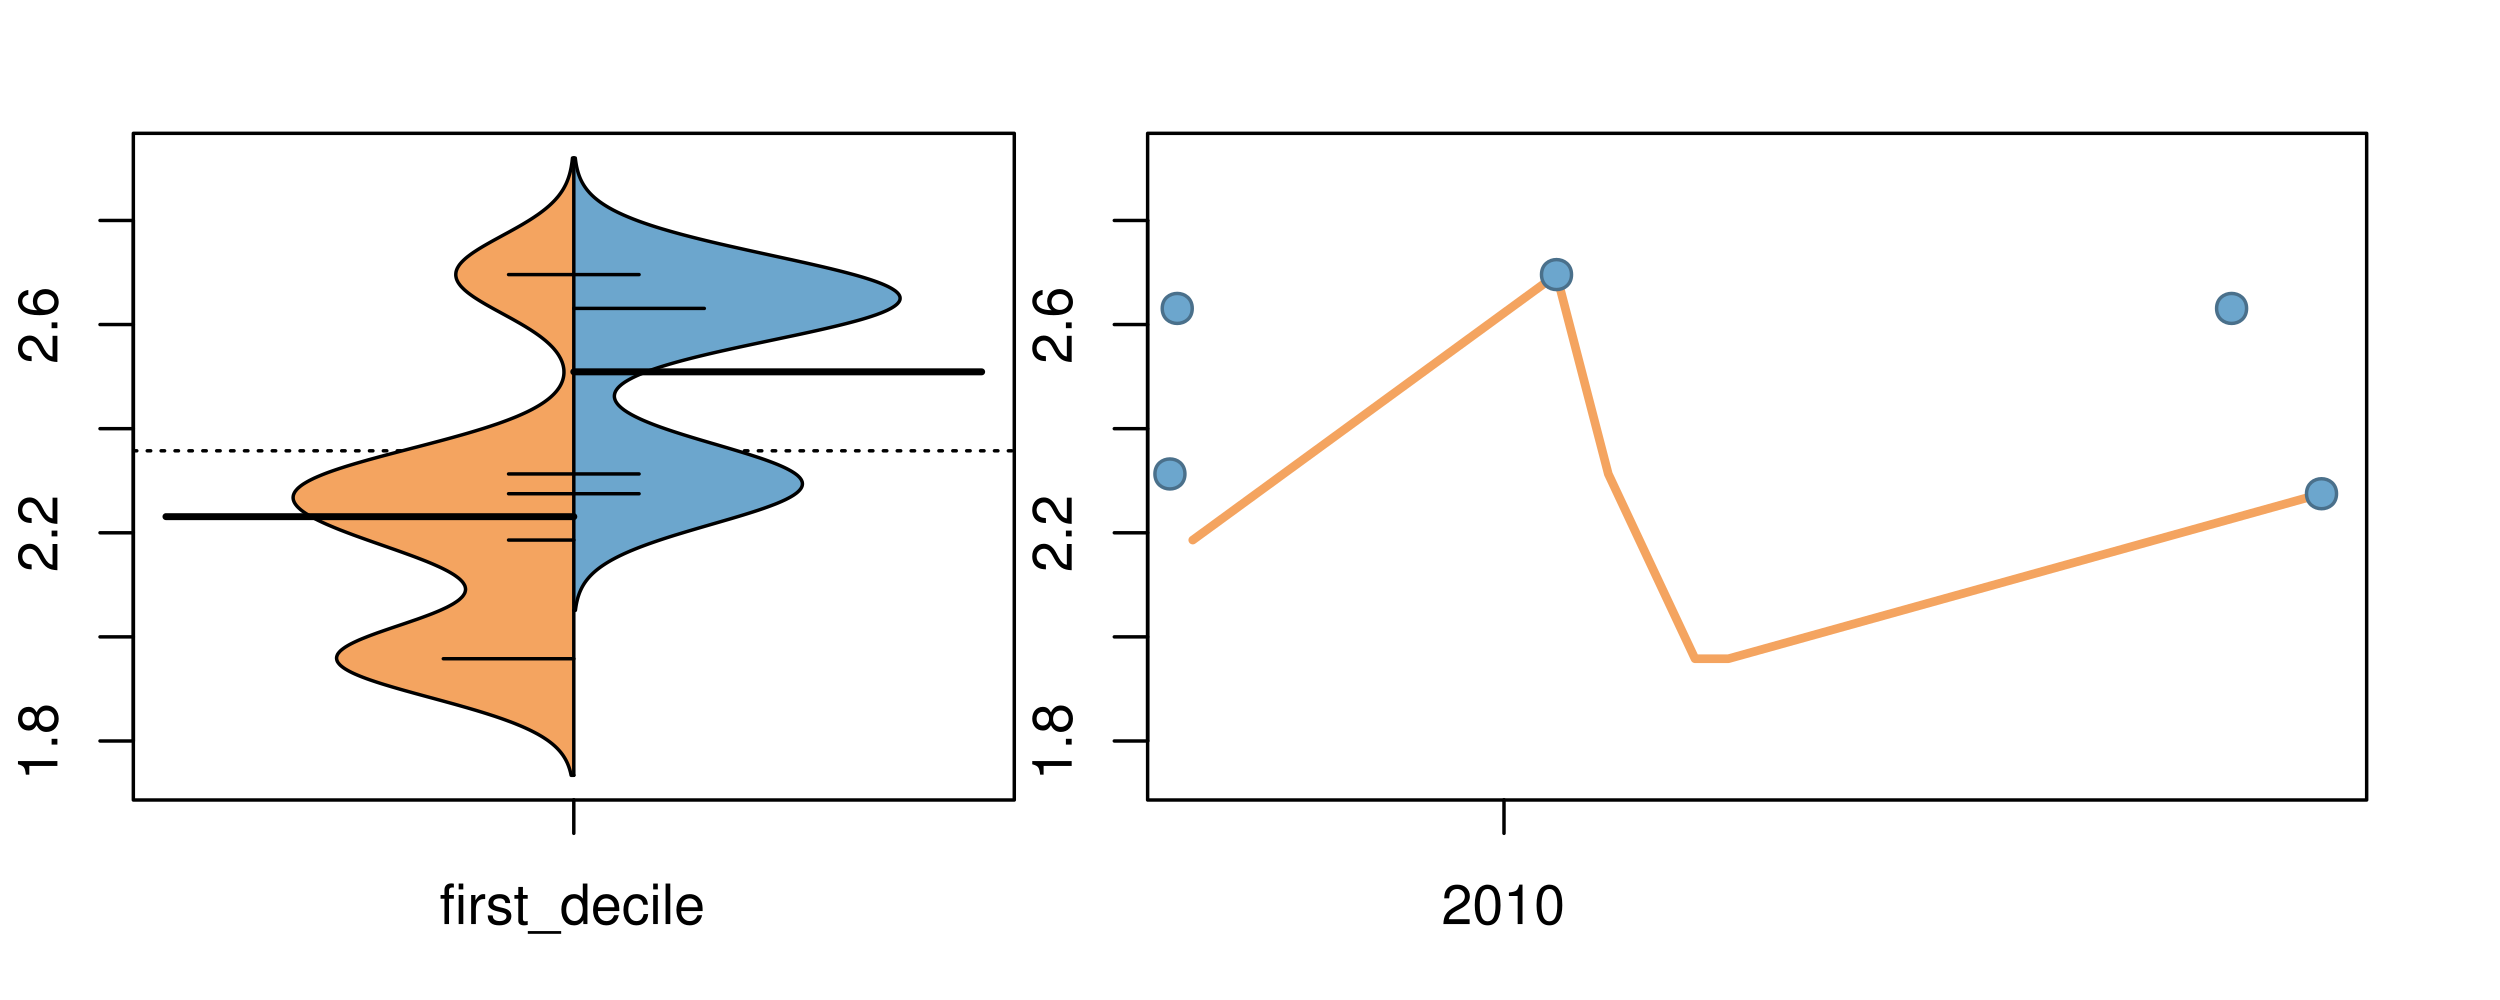 <?xml version="1.0" encoding="UTF-8"?>
<svg xmlns="http://www.w3.org/2000/svg" xmlns:xlink="http://www.w3.org/1999/xlink" width="540pt" height="216pt" viewBox="0 0 540 216" version="1.1">
<defs>
<g>
<symbol overflow="visible" id="glyph0-0">
<path style="stroke:none;" d="M -6.062 -3.109 L 0 -3.109 L 0 -4.156 L -8.516 -4.156 L -8.516 -3.469 C -7.203 -3.094 -7.016 -2.859 -6.812 -1.219 L -6.062 -1.219 Z M -6.062 -3.109 "/>
</symbol>
<symbol overflow="visible" id="glyph0-1">
<path style="stroke:none;" d="M -1.25 -2.297 L -1.25 -1.047 L 0 -1.047 L 0 -2.297 Z M -1.25 -2.297 "/>
</symbol>
<symbol overflow="visible" id="glyph0-2">
<path style="stroke:none;" d="M -4.469 -4.688 C -5 -5.562 -5.438 -5.859 -6.234 -5.859 C -7.578 -5.859 -8.516 -4.812 -8.516 -3.297 C -8.516 -1.797 -7.578 -0.75 -6.234 -0.75 C -5.453 -0.75 -5.016 -1.031 -4.469 -1.891 C -4.016 -0.922 -3.297 -0.438 -2.359 -0.438 C -0.797 -0.438 0.281 -1.625 0.281 -3.297 C 0.281 -4.984 -0.797 -6.156 -2.359 -6.156 C -3.297 -6.156 -4.016 -5.672 -4.469 -4.688 Z M -7.578 -3.297 C -7.578 -4.203 -7.047 -4.781 -6.219 -4.781 C -5.422 -4.781 -4.891 -4.188 -4.891 -3.297 C -4.891 -2.406 -5.422 -1.828 -6.234 -1.828 C -7.047 -1.828 -7.578 -2.406 -7.578 -3.297 Z M -4.016 -3.297 C -4.016 -4.359 -3.344 -5.078 -2.344 -5.078 C -1.328 -5.078 -0.656 -4.359 -0.656 -3.281 C -0.656 -2.25 -1.344 -1.531 -2.344 -1.531 C -3.344 -1.531 -4.016 -2.25 -4.016 -3.297 Z M -4.016 -3.297 "/>
</symbol>
<symbol overflow="visible" id="glyph0-3">
<path style="stroke:none;" d="M -1.047 -6.078 L -1.047 -1.594 C -1.734 -1.703 -2.188 -2.094 -2.797 -3.125 L -3.438 -4.328 C -4.094 -5.516 -4.969 -6.125 -6.016 -6.125 C -6.719 -6.125 -7.375 -5.844 -7.844 -5.344 C -8.297 -4.844 -8.516 -4.219 -8.516 -3.406 C -8.516 -2.328 -8.125 -1.531 -7.406 -1.062 C -6.953 -0.75 -6.422 -0.625 -5.562 -0.594 L -5.562 -1.656 C -6.125 -1.688 -6.484 -1.766 -6.75 -1.906 C -7.266 -2.188 -7.578 -2.734 -7.578 -3.375 C -7.578 -4.328 -6.906 -5.047 -5.984 -5.047 C -5.312 -5.047 -4.734 -4.656 -4.312 -3.906 L -3.688 -2.797 C -2.672 -1.016 -1.875 -0.5 0 -0.406 L 0 -6.078 Z M -1.047 -6.078 "/>
</symbol>
<symbol overflow="visible" id="glyph0-4">
<path style="stroke:none;" d="M -6.281 -5.969 C -7.688 -5.766 -8.516 -4.859 -8.516 -3.562 C -8.516 -2.625 -8.047 -1.781 -7.297 -1.281 C -6.469 -0.75 -5.422 -0.516 -3.875 -0.516 C -2.453 -0.516 -1.531 -0.734 -0.781 -1.234 C -0.094 -1.688 0.281 -2.438 0.281 -3.375 C 0.281 -4.984 -0.922 -6.156 -2.594 -6.156 C -4.172 -6.156 -5.297 -5.078 -5.297 -3.547 C -5.297 -2.719 -4.969 -2.047 -4.344 -1.594 C -6.422 -1.609 -7.578 -2.281 -7.578 -3.484 C -7.578 -4.234 -7.109 -4.75 -6.281 -4.922 Z M -4.359 -3.422 C -4.359 -4.438 -3.641 -5.078 -2.516 -5.078 C -1.438 -5.078 -0.656 -4.359 -0.656 -3.391 C -0.656 -2.406 -1.469 -1.656 -2.562 -1.656 C -3.625 -1.656 -4.359 -2.375 -4.359 -3.422 Z M -4.359 -3.422 "/>
</symbol>
<symbol overflow="visible" id="glyph0-5">
<path style="stroke:none;" d="M -8.75 -5.938 L -8.75 -4.938 L -5.5 -4.938 C -6.125 -4.531 -6.469 -3.859 -6.469 -3.016 C -6.469 -1.375 -5.156 -0.312 -3.156 -0.312 C -1.031 -0.312 0.281 -1.359 0.281 -3.047 C 0.281 -3.906 -0.047 -4.516 -0.828 -5.047 L 0 -5.047 L 0 -5.938 Z M -5.531 -3.188 C -5.531 -4.266 -4.578 -4.938 -3.078 -4.938 C -1.625 -4.938 -0.656 -4.25 -0.656 -3.188 C -0.656 -2.094 -1.625 -1.359 -3.094 -1.359 C -4.562 -1.359 -5.531 -2.094 -5.531 -3.188 Z M -5.531 -3.188 "/>
</symbol>
<symbol overflow="visible" id="glyph0-6">
<path style="stroke:none;" d="M -6.281 -3.094 L -6.281 -2.047 L -7.266 -2.047 C -7.688 -2.047 -7.906 -2.297 -7.906 -2.75 C -7.906 -2.828 -7.906 -2.875 -7.891 -3.094 L -8.719 -3.094 C -8.766 -2.875 -8.781 -2.734 -8.781 -2.531 C -8.781 -1.609 -8.25 -1.062 -7.359 -1.062 L -6.281 -1.062 L -6.281 -0.219 L -5.469 -0.219 L -5.469 -1.062 L 0 -1.062 L 0 -2.047 L -5.469 -2.047 L -5.469 -3.094 Z M -6.281 -3.094 "/>
</symbol>
<symbol overflow="visible" id="glyph0-7">
<path style="stroke:none;" d="M 1.516 -6.938 L 1.516 0.266 L 2.109 0.266 L 2.109 -6.938 Z M 1.516 -6.938 "/>
</symbol>
<symbol overflow="visible" id="glyph0-8">
<path style="stroke:none;" d="M -6.469 -3.266 C -6.469 -1.5 -5.203 -0.438 -3.094 -0.438 C -0.984 -0.438 0.281 -1.484 0.281 -3.281 C 0.281 -5.047 -0.984 -6.125 -3.047 -6.125 C -5.219 -6.125 -6.469 -5.078 -6.469 -3.266 Z M -5.547 -3.281 C -5.547 -4.406 -4.625 -5.078 -3.062 -5.078 C -1.578 -5.078 -0.641 -4.375 -0.641 -3.281 C -0.641 -2.156 -1.578 -1.469 -3.094 -1.469 C -4.609 -1.469 -5.547 -2.156 -5.547 -3.281 Z M -5.547 -3.281 "/>
</symbol>
<symbol overflow="visible" id="glyph0-9">
<path style="stroke:none;" d="M -8.75 -1.828 L -8.75 -0.812 L 0 -0.812 L 0 -1.828 Z M -8.75 -1.828 "/>
</symbol>
<symbol overflow="visible" id="glyph0-10">
<path style="stroke:none;" d="M 0 -3.422 L -6.281 -5.828 L -6.281 -4.703 L -1.188 -2.922 L -6.281 -1.25 L -6.281 -0.125 L 0 -2.328 Z M 0 -3.422 "/>
</symbol>
<symbol overflow="visible" id="glyph0-11">
<path style="stroke:none;" d="M -0.594 -6.422 C -0.562 -6.312 -0.562 -6.266 -0.562 -6.203 C -0.562 -5.859 -0.75 -5.656 -1.062 -5.656 L -4.75 -5.656 C -5.875 -5.656 -6.469 -4.844 -6.469 -3.297 C -6.469 -2.391 -6.203 -1.625 -5.734 -1.219 C -5.406 -0.922 -5.047 -0.797 -4.422 -0.781 L -4.422 -1.781 C -5.203 -1.875 -5.547 -2.328 -5.547 -3.266 C -5.547 -4.156 -5.203 -4.672 -4.609 -4.672 L -4.344 -4.672 C -3.922 -4.672 -3.75 -4.422 -3.641 -3.625 C -3.469 -2.203 -3.422 -1.984 -3.266 -1.609 C -2.969 -0.875 -2.406 -0.5 -1.578 -0.5 C -0.438 -0.5 0.281 -1.297 0.281 -2.562 C 0.281 -3.359 0 -4 -0.641 -4.703 C -0.016 -4.781 0.281 -5.094 0.281 -5.734 C 0.281 -5.938 0.25 -6.094 0.172 -6.422 Z M -1.984 -4.672 C -1.641 -4.672 -1.438 -4.578 -1.156 -4.266 C -0.797 -3.859 -0.594 -3.375 -0.594 -2.781 C -0.594 -2 -0.969 -1.547 -1.609 -1.547 C -2.266 -1.547 -2.609 -1.984 -2.766 -3.062 C -2.906 -4.109 -2.953 -4.328 -3.109 -4.672 Z M -1.984 -4.672 "/>
</symbol>
<symbol overflow="visible" id="glyph0-12">
<path style="stroke:none;" d="M 0 -5.781 L -6.281 -5.781 L -6.281 -4.781 L -2.719 -4.781 C -1.438 -4.781 -0.594 -4.109 -0.594 -3.078 C -0.594 -2.281 -1.078 -1.781 -1.844 -1.781 L -6.281 -1.781 L -6.281 -0.781 L -1.438 -0.781 C -0.391 -0.781 0.281 -1.562 0.281 -2.781 C 0.281 -3.703 -0.047 -4.297 -0.875 -4.891 L 0 -4.891 Z M 0 -5.781 "/>
</symbol>
<symbol overflow="visible" id="glyph0-13">
<path style="stroke:none;" d="M -2.812 -6.156 C -3.766 -6.156 -4.344 -6.078 -4.812 -5.906 C -5.844 -5.5 -6.469 -4.531 -6.469 -3.359 C -6.469 -1.609 -5.125 -0.484 -3.062 -0.484 C -1 -0.484 0.281 -1.578 0.281 -3.344 C 0.281 -4.781 -0.547 -5.766 -1.906 -6.031 L -1.906 -5.016 C -1.078 -4.734 -0.641 -4.172 -0.641 -3.375 C -0.641 -2.734 -0.938 -2.203 -1.469 -1.859 C -1.828 -1.625 -2.188 -1.531 -2.812 -1.531 Z M -3.625 -1.547 C -4.781 -1.625 -5.547 -2.344 -5.547 -3.344 C -5.547 -4.328 -4.734 -5.094 -3.703 -5.094 C -3.672 -5.094 -3.641 -5.094 -3.625 -5.078 Z M -3.625 -1.547 "/>
</symbol>
<symbol overflow="visible" id="glyph1-0">
<path style="stroke:none;" d="M 3.094 -6.281 L 2.047 -6.281 L 2.047 -7.266 C 2.047 -7.688 2.297 -7.906 2.75 -7.906 C 2.828 -7.906 2.875 -7.906 3.094 -7.891 L 3.094 -8.719 C 2.875 -8.766 2.734 -8.781 2.531 -8.781 C 1.609 -8.781 1.062 -8.25 1.062 -7.359 L 1.062 -6.281 L 0.219 -6.281 L 0.219 -5.469 L 1.062 -5.469 L 1.062 0 L 2.047 0 L 2.047 -5.469 L 3.094 -5.469 Z M 3.094 -6.281 "/>
</symbol>
<symbol overflow="visible" id="glyph1-1">
<path style="stroke:none;" d="M 1.797 -6.281 L 0.797 -6.281 L 0.797 0 L 1.797 0 Z M 1.797 -8.75 L 0.797 -8.75 L 0.797 -7.484 L 1.797 -7.484 Z M 1.797 -8.75 "/>
</symbol>
<symbol overflow="visible" id="glyph1-2">
<path style="stroke:none;" d="M 0.828 -6.281 L 0.828 0 L 1.844 0 L 1.844 -3.266 C 1.844 -4.156 2.062 -4.75 2.547 -5.094 C 2.859 -5.328 3.156 -5.406 3.859 -5.406 L 3.859 -6.438 C 3.688 -6.453 3.594 -6.469 3.469 -6.469 C 2.812 -6.469 2.328 -6.078 1.75 -5.141 L 1.75 -6.281 Z M 0.828 -6.281 "/>
</symbol>
<symbol overflow="visible" id="glyph1-3">
<path style="stroke:none;" d="M 5.25 -4.531 C 5.25 -5.766 4.422 -6.469 2.969 -6.469 C 1.516 -6.469 0.562 -5.719 0.562 -4.547 C 0.562 -3.562 1.062 -3.094 2.562 -2.734 L 3.484 -2.516 C 4.188 -2.344 4.469 -2.094 4.469 -1.625 C 4.469 -1.047 3.875 -0.641 3 -0.641 C 2.453 -0.641 2 -0.797 1.75 -1.062 C 1.594 -1.25 1.531 -1.422 1.469 -1.875 L 0.406 -1.875 C 0.453 -0.422 1.266 0.281 2.922 0.281 C 4.5 0.281 5.516 -0.5 5.516 -1.719 C 5.516 -2.656 4.984 -3.172 3.734 -3.469 L 2.766 -3.703 C 1.953 -3.891 1.609 -4.156 1.609 -4.594 C 1.609 -5.172 2.125 -5.547 2.938 -5.547 C 3.75 -5.547 4.172 -5.203 4.203 -4.531 Z M 5.25 -4.531 "/>
</symbol>
<symbol overflow="visible" id="glyph1-4">
<path style="stroke:none;" d="M 3.047 -6.281 L 2.016 -6.281 L 2.016 -8.016 L 1.016 -8.016 L 1.016 -6.281 L 0.172 -6.281 L 0.172 -5.469 L 1.016 -5.469 L 1.016 -0.719 C 1.016 -0.078 1.453 0.281 2.234 0.281 C 2.469 0.281 2.719 0.25 3.047 0.188 L 3.047 -0.641 C 2.922 -0.609 2.766 -0.594 2.562 -0.594 C 2.141 -0.594 2.016 -0.719 2.016 -1.156 L 2.016 -5.469 L 3.047 -5.469 Z M 3.047 -6.281 "/>
</symbol>
<symbol overflow="visible" id="glyph1-5">
<path style="stroke:none;" d="M 6.938 1.516 L -0.266 1.516 L -0.266 2.109 L 6.938 2.109 Z M 6.938 1.516 "/>
</symbol>
<symbol overflow="visible" id="glyph1-6">
<path style="stroke:none;" d="M 5.938 -8.75 L 4.938 -8.75 L 4.938 -5.5 C 4.531 -6.125 3.859 -6.469 3.016 -6.469 C 1.375 -6.469 0.312 -5.156 0.312 -3.156 C 0.312 -1.031 1.359 0.281 3.047 0.281 C 3.906 0.281 4.516 -0.047 5.047 -0.828 L 5.047 0 L 5.938 0 Z M 3.188 -5.531 C 4.266 -5.531 4.938 -4.578 4.938 -3.078 C 4.938 -1.625 4.25 -0.656 3.188 -0.656 C 2.094 -0.656 1.359 -1.625 1.359 -3.094 C 1.359 -4.562 2.094 -5.531 3.188 -5.531 Z M 3.188 -5.531 "/>
</symbol>
<symbol overflow="visible" id="glyph1-7">
<path style="stroke:none;" d="M 6.156 -2.812 C 6.156 -3.766 6.078 -4.344 5.906 -4.812 C 5.5 -5.844 4.531 -6.469 3.359 -6.469 C 1.609 -6.469 0.484 -5.125 0.484 -3.062 C 0.484 -1 1.578 0.281 3.344 0.281 C 4.781 0.281 5.766 -0.547 6.031 -1.906 L 5.016 -1.906 C 4.734 -1.078 4.172 -0.641 3.375 -0.641 C 2.734 -0.641 2.203 -0.938 1.859 -1.469 C 1.625 -1.828 1.531 -2.188 1.531 -2.812 Z M 1.547 -3.625 C 1.625 -4.781 2.344 -5.547 3.344 -5.547 C 4.328 -5.547 5.094 -4.734 5.094 -3.703 C 5.094 -3.672 5.094 -3.641 5.078 -3.625 Z M 1.547 -3.625 "/>
</symbol>
<symbol overflow="visible" id="glyph1-8">
<path style="stroke:none;" d="M 5.656 -4.172 C 5.609 -4.781 5.469 -5.188 5.234 -5.531 C 4.797 -6.125 4.047 -6.469 3.172 -6.469 C 1.469 -6.469 0.375 -5.125 0.375 -3.031 C 0.375 -1.016 1.453 0.281 3.156 0.281 C 4.656 0.281 5.609 -0.625 5.719 -2.156 L 4.719 -2.156 C 4.547 -1.156 4.031 -0.641 3.188 -0.641 C 2.078 -0.641 1.422 -1.547 1.422 -3.031 C 1.422 -4.609 2.062 -5.547 3.156 -5.547 C 4 -5.547 4.531 -5.047 4.641 -4.172 Z M 5.656 -4.172 "/>
</symbol>
<symbol overflow="visible" id="glyph1-9">
<path style="stroke:none;" d="M 1.828 -8.75 L 0.812 -8.75 L 0.812 0 L 1.828 0 Z M 1.828 -8.75 "/>
</symbol>
<symbol overflow="visible" id="glyph1-10">
<path style="stroke:none;" d="M 6.078 -1.047 L 1.594 -1.047 C 1.703 -1.734 2.094 -2.188 3.125 -2.797 L 4.328 -3.438 C 5.516 -4.094 6.125 -4.969 6.125 -6.016 C 6.125 -6.719 5.844 -7.375 5.344 -7.844 C 4.844 -8.297 4.219 -8.516 3.406 -8.516 C 2.328 -8.516 1.531 -8.125 1.062 -7.406 C 0.75 -6.953 0.625 -6.422 0.594 -5.562 L 1.656 -5.562 C 1.688 -6.125 1.766 -6.484 1.906 -6.75 C 2.188 -7.266 2.734 -7.578 3.375 -7.578 C 4.328 -7.578 5.047 -6.906 5.047 -5.984 C 5.047 -5.312 4.656 -4.734 3.906 -4.312 L 2.797 -3.688 C 1.016 -2.672 0.5 -1.875 0.406 0 L 6.078 0 Z M 6.078 -1.047 "/>
</symbol>
<symbol overflow="visible" id="glyph1-11">
<path style="stroke:none;" d="M 3.297 -8.516 C 2.516 -8.516 1.781 -8.156 1.344 -7.578 C 0.797 -6.828 0.516 -5.688 0.516 -4.109 C 0.516 -1.25 1.469 0.281 3.297 0.281 C 5.094 0.281 6.078 -1.25 6.078 -4.047 C 6.078 -5.703 5.812 -6.797 5.25 -7.578 C 4.812 -8.172 4.109 -8.516 3.297 -8.516 Z M 3.297 -7.578 C 4.438 -7.578 5 -6.422 5 -4.141 C 5 -1.734 4.453 -0.594 3.281 -0.594 C 2.156 -0.594 1.594 -1.781 1.594 -4.109 C 1.594 -6.438 2.156 -7.578 3.297 -7.578 Z M 3.297 -7.578 "/>
</symbol>
<symbol overflow="visible" id="glyph1-12">
<path style="stroke:none;" d="M 3.109 -6.062 L 3.109 0 L 4.156 0 L 4.156 -8.516 L 3.469 -8.516 C 3.094 -7.203 2.859 -7.016 1.219 -6.812 L 1.219 -6.062 Z M 3.109 -6.062 "/>
</symbol>
</g>
<clipPath id="clip1">
  <path d="M 28.801 28.801 L 220.086 28.801 L 220.086 173.801 L 28.801 173.801 Z M 28.801 28.801 "/>
</clipPath>
<clipPath id="clip2">
  <path d="M 247.887 28.801 L 512.199 28.801 L 512.199 173.801 L 247.887 173.801 Z M 247.887 28.801 "/>
</clipPath>
<clipPath id="clip3">
  <path d="M 233.484 14.398 L 526.598 14.398 L 526.598 188.199 L 233.484 188.199 Z M 233.484 14.398 "/>
</clipPath>
<clipPath id="clip4">
  <path d="M 247.887 28.801 L 512.199 28.801 L 512.199 173.801 L 247.887 173.801 Z M 247.887 28.801 "/>
</clipPath>
</defs>
<g id="surface411">
<path style="fill:none;stroke-width:0.75;stroke-linecap:round;stroke-linejoin:round;stroke:rgb(0%,0%,0%);stroke-opacity:1;stroke-miterlimit:10;" d="M 28.801 172.801 L 219.086 172.801 L 219.086 28.801 L 28.801 28.801 L 28.801 172.801 "/>
<path style="fill:none;stroke-width:0.75;stroke-linecap:round;stroke-linejoin:round;stroke:rgb(0%,0%,0%);stroke-opacity:1;stroke-miterlimit:10;" d="M 28.801 160.051 L 28.801 47.621 "/>
<path style="fill:none;stroke-width:0.75;stroke-linecap:round;stroke-linejoin:round;stroke:rgb(0%,0%,0%);stroke-opacity:1;stroke-miterlimit:10;" d="M 28.801 160.051 L 21.602 160.051 "/>
<path style="fill:none;stroke-width:0.75;stroke-linecap:round;stroke-linejoin:round;stroke:rgb(0%,0%,0%);stroke-opacity:1;stroke-miterlimit:10;" d="M 28.801 137.566 L 21.602 137.566 "/>
<path style="fill:none;stroke-width:0.75;stroke-linecap:round;stroke-linejoin:round;stroke:rgb(0%,0%,0%);stroke-opacity:1;stroke-miterlimit:10;" d="M 28.801 115.078 L 21.602 115.078 "/>
<path style="fill:none;stroke-width:0.75;stroke-linecap:round;stroke-linejoin:round;stroke:rgb(0%,0%,0%);stroke-opacity:1;stroke-miterlimit:10;" d="M 28.801 92.594 L 21.602 92.594 "/>
<path style="fill:none;stroke-width:0.75;stroke-linecap:round;stroke-linejoin:round;stroke:rgb(0%,0%,0%);stroke-opacity:1;stroke-miterlimit:10;" d="M 28.801 70.105 L 21.602 70.105 "/>
<path style="fill:none;stroke-width:0.75;stroke-linecap:round;stroke-linejoin:round;stroke:rgb(0%,0%,0%);stroke-opacity:1;stroke-miterlimit:10;" d="M 28.801 47.621 L 21.602 47.621 "/>
<g style="fill:rgb(0%,0%,0%);fill-opacity:1;">
  <use xlink:href="#glyph0-0" x="12.396" y="168.551"/>
  <use xlink:href="#glyph0-1" x="12.396" y="161.879"/>
  <use xlink:href="#glyph0-2" x="12.396" y="158.543"/>
</g>
<g style="fill:rgb(0%,0%,0%);fill-opacity:1;">
  <use xlink:href="#glyph0-3" x="12.396" y="123.578"/>
  <use xlink:href="#glyph0-1" x="12.396" y="116.906"/>
  <use xlink:href="#glyph0-3" x="12.396" y="113.57"/>
</g>
<g style="fill:rgb(0%,0%,0%);fill-opacity:1;">
  <use xlink:href="#glyph0-3" x="12.396" y="78.605"/>
  <use xlink:href="#glyph0-1" x="12.396" y="71.934"/>
  <use xlink:href="#glyph0-4" x="12.396" y="68.598"/>
</g>
<path style="fill:none;stroke-width:0.75;stroke-linecap:round;stroke-linejoin:round;stroke:rgb(0%,0%,0%);stroke-opacity:1;stroke-miterlimit:10;" d="M 123.941 172.801 L 123.941 172.801 "/>
<path style="fill:none;stroke-width:0.75;stroke-linecap:round;stroke-linejoin:round;stroke:rgb(0%,0%,0%);stroke-opacity:1;stroke-miterlimit:10;" d="M 123.941 172.801 L 123.941 180 "/>
<g style="fill:rgb(0%,0%,0%);fill-opacity:1;">
  <use xlink:href="#glyph1-0" x="94.941" y="199.596"/>
  <use xlink:href="#glyph1-1" x="98.277" y="199.596"/>
  <use xlink:href="#glyph1-2" x="100.941" y="199.596"/>
  <use xlink:href="#glyph1-3" x="104.938" y="199.596"/>
  <use xlink:href="#glyph1-4" x="110.938" y="199.596"/>
  <use xlink:href="#glyph1-5" x="114.273" y="199.596"/>
  <use xlink:href="#glyph1-6" x="120.945" y="199.596"/>
  <use xlink:href="#glyph1-7" x="127.617" y="199.596"/>
  <use xlink:href="#glyph1-8" x="134.289" y="199.596"/>
  <use xlink:href="#glyph1-1" x="140.289" y="199.596"/>
  <use xlink:href="#glyph1-9" x="142.953" y="199.596"/>
  <use xlink:href="#glyph1-7" x="145.617" y="199.596"/>
</g>
<g clip-path="url(#clip1)" clip-rule="nonzero">
<path style="fill:none;stroke-width:0.75;stroke-linecap:round;stroke-linejoin:round;stroke:rgb(0%,0%,0%);stroke-opacity:1;stroke-dasharray:0.75,2.25;stroke-miterlimit:10;" d="M 28.801 97.375 L 219.086 97.375 "/>
<path style=" stroke:none;fill-rule:nonzero;fill:rgb(95.686%,64.314%,37.647%);fill-opacity:1;" d="M 123.941 34.133 L 123.656 34.133 L 123.629 34.395 L 123.566 34.918 L 123.531 35.176 L 123.492 35.438 L 123.406 35.961 L 123.359 36.223 L 123.305 36.48 L 123.25 36.742 L 123.191 37.004 L 123.125 37.266 L 123.059 37.523 L 122.984 37.785 L 122.82 38.309 L 122.73 38.57 L 122.633 38.828 L 122.531 39.09 L 122.426 39.352 L 122.309 39.613 L 122.188 39.875 L 122.055 40.133 L 121.918 40.395 L 121.773 40.656 L 121.621 40.918 L 121.457 41.18 L 121.285 41.438 L 121.105 41.699 L 120.914 41.961 L 120.719 42.223 L 120.512 42.484 L 120.289 42.742 L 120.062 43.004 L 119.824 43.266 L 119.574 43.527 L 119.312 43.789 L 119.043 44.047 L 118.762 44.309 L 118.469 44.57 L 118.164 44.832 L 117.848 45.094 L 117.523 45.352 L 117.188 45.613 L 116.84 45.875 L 116.484 46.137 L 116.117 46.398 L 115.734 46.656 L 115.348 46.918 L 114.949 47.18 L 114.543 47.441 L 114.125 47.703 L 113.699 47.961 L 113.266 48.223 L 112.828 48.484 L 112.379 48.746 L 111.922 49.008 L 111.465 49.266 L 110.527 49.789 L 110.055 50.051 L 109.578 50.312 L 109.098 50.57 L 108.617 50.832 L 108.141 51.094 L 107.18 51.617 L 106.707 51.875 L 106.234 52.137 L 105.77 52.398 L 105.309 52.66 L 104.852 52.922 L 104.406 53.18 L 103.969 53.441 L 103.539 53.703 L 103.121 53.965 L 102.719 54.227 L 102.324 54.484 L 101.945 54.746 L 101.582 55.008 L 101.238 55.27 L 100.902 55.527 L 100.59 55.789 L 100.297 56.051 L 100.02 56.312 L 99.766 56.574 L 99.535 56.832 L 99.316 57.094 L 99.129 57.355 L 98.965 57.617 L 98.812 57.879 L 98.695 58.137 L 98.598 58.398 L 98.52 58.66 L 98.477 58.922 L 98.453 59.184 L 98.449 59.441 L 98.477 59.703 L 98.527 59.965 L 98.594 60.227 L 98.695 60.488 L 98.816 60.746 L 98.957 61.008 L 99.129 61.27 L 99.32 61.531 L 99.527 61.793 L 99.766 62.051 L 100.023 62.312 L 100.293 62.574 L 100.59 62.836 L 100.902 63.098 L 101.23 63.355 L 101.582 63.617 L 101.945 63.879 L 102.32 64.141 L 102.715 64.402 L 103.121 64.66 L 103.535 64.922 L 103.965 65.184 L 104.402 65.445 L 104.848 65.707 L 105.301 65.965 L 105.762 66.227 L 106.227 66.488 L 106.699 66.75 L 107.176 67.012 L 107.652 67.27 L 108.129 67.531 L 109.09 68.055 L 109.566 68.316 L 110.043 68.574 L 110.516 68.836 L 110.984 69.098 L 111.906 69.621 L 112.359 69.879 L 112.805 70.141 L 113.246 70.402 L 113.676 70.664 L 114.098 70.926 L 114.512 71.184 L 114.914 71.445 L 115.309 71.707 L 115.695 71.969 L 116.066 72.23 L 116.43 72.488 L 116.781 72.75 L 117.121 73.012 L 117.449 73.273 L 117.77 73.531 L 118.07 73.793 L 118.363 74.055 L 118.648 74.316 L 118.914 74.578 L 119.172 74.836 L 119.422 75.098 L 119.652 75.359 L 119.871 75.621 L 120.082 75.883 L 120.277 76.141 L 120.461 76.402 L 120.637 76.664 L 120.793 76.926 L 120.941 77.188 L 121.082 77.445 L 121.203 77.707 L 121.32 77.969 L 121.422 78.23 L 121.512 78.492 L 121.59 78.75 L 121.656 79.012 L 121.711 79.273 L 121.754 79.535 L 121.789 79.797 L 121.805 80.055 L 121.812 80.316 L 121.812 80.578 L 121.793 80.84 L 121.766 81.102 L 121.727 81.359 L 121.672 81.621 L 121.605 81.883 L 121.531 82.145 L 121.434 82.406 L 121.332 82.664 L 121.215 82.926 L 121.078 83.188 L 120.934 83.449 L 120.773 83.711 L 120.594 83.969 L 120.402 84.23 L 120.199 84.492 L 119.973 84.754 L 119.734 85.016 L 119.48 85.273 L 119.203 85.535 L 118.914 85.797 L 118.605 86.059 L 118.277 86.32 L 117.93 86.578 L 117.57 86.84 L 117.18 87.102 L 116.777 87.363 L 116.355 87.625 L 115.91 87.883 L 115.445 88.145 L 114.961 88.406 L 114.453 88.668 L 113.926 88.93 L 113.379 89.188 L 112.805 89.449 L 112.211 89.711 L 111.602 89.973 L 110.961 90.234 L 110.305 90.492 L 109.629 90.754 L 108.922 91.016 L 108.203 91.277 L 107.465 91.539 L 106.699 91.797 L 105.918 92.059 L 105.117 92.32 L 104.293 92.582 L 103.453 92.84 L 102.598 93.102 L 101.719 93.363 L 100.832 93.625 L 99.926 93.887 L 99.004 94.145 L 98.07 94.406 L 97.125 94.668 L 96.164 94.93 L 95.199 95.191 L 94.223 95.449 L 92.246 95.973 L 91.25 96.234 L 90.25 96.496 L 89.246 96.754 L 88.246 97.016 L 87.242 97.277 L 86.242 97.539 L 85.246 97.801 L 84.258 98.059 L 83.273 98.32 L 82.297 98.582 L 81.336 98.844 L 80.379 99.105 L 79.438 99.363 L 78.516 99.625 L 77.605 99.887 L 76.711 100.148 L 75.844 100.41 L 74.988 100.668 L 74.16 100.93 L 73.355 101.191 L 72.57 101.453 L 71.812 101.715 L 71.086 101.973 L 70.383 102.234 L 69.711 102.496 L 69.074 102.758 L 68.457 103.02 L 67.879 103.277 L 67.336 103.539 L 66.816 103.801 L 66.34 104.062 L 65.895 104.324 L 65.48 104.582 L 65.105 104.844 L 64.77 105.105 L 64.461 105.367 L 64.191 105.629 L 63.965 105.887 L 63.762 106.148 L 63.602 106.41 L 63.48 106.672 L 63.383 106.934 L 63.332 107.191 L 63.312 107.453 L 63.324 107.715 L 63.371 107.977 L 63.457 108.238 L 63.566 108.496 L 63.715 108.758 L 63.895 109.02 L 64.102 109.281 L 64.344 109.543 L 64.613 109.801 L 64.906 110.062 L 65.234 110.324 L 65.59 110.586 L 65.965 110.844 L 66.375 111.105 L 66.805 111.367 L 67.254 111.629 L 67.734 111.891 L 68.234 112.148 L 68.75 112.41 L 69.293 112.672 L 69.855 112.934 L 70.43 113.195 L 71.027 113.453 L 71.641 113.715 L 72.266 113.977 L 72.91 114.238 L 73.566 114.5 L 74.234 114.758 L 74.914 115.02 L 75.609 115.281 L 76.309 115.543 L 77.02 115.805 L 77.738 116.062 L 78.465 116.324 L 79.195 116.586 L 80.672 117.109 L 81.414 117.367 L 83.652 118.152 L 84.395 118.414 L 85.137 118.672 L 85.875 118.934 L 86.609 119.195 L 87.336 119.457 L 88.055 119.719 L 88.766 119.977 L 89.473 120.238 L 90.16 120.5 L 90.84 120.762 L 91.512 121.023 L 92.16 121.281 L 92.797 121.543 L 93.422 121.805 L 94.02 122.066 L 94.602 122.328 L 95.168 122.586 L 95.707 122.848 L 96.223 123.109 L 96.723 123.371 L 97.188 123.633 L 97.629 123.891 L 98.051 124.152 L 98.43 124.414 L 98.785 124.676 L 99.121 124.938 L 99.41 125.195 L 99.672 125.457 L 99.91 125.719 L 100.098 125.98 L 100.262 126.242 L 100.398 126.5 L 100.48 126.762 L 100.535 127.023 L 100.562 127.285 L 100.535 127.547 L 100.477 127.805 L 100.395 128.066 L 100.254 128.328 L 100.086 128.59 L 99.891 128.848 L 99.641 129.109 L 99.363 129.371 L 99.059 129.633 L 98.699 129.895 L 98.316 130.152 L 97.906 130.414 L 97.449 130.676 L 96.965 130.938 L 96.461 131.199 L 95.91 131.457 L 95.34 131.719 L 94.746 131.98 L 94.117 132.242 L 93.473 132.504 L 92.809 132.762 L 92.117 133.023 L 91.41 133.285 L 90.691 133.547 L 89.953 133.809 L 89.203 134.066 L 88.449 134.328 L 87.684 134.59 L 86.914 134.852 L 86.141 135.113 L 85.371 135.371 L 84.598 135.633 L 83.832 135.895 L 83.074 136.156 L 82.328 136.418 L 81.59 136.676 L 80.871 136.938 L 80.164 137.199 L 79.477 137.461 L 78.816 137.723 L 78.176 137.98 L 77.555 138.242 L 76.977 138.504 L 76.418 138.766 L 75.891 139.027 L 75.406 139.285 L 74.953 139.547 L 74.531 139.809 L 74.164 140.07 L 73.824 140.332 L 73.523 140.59 L 73.281 140.852 L 73.07 141.113 L 72.902 141.375 L 72.797 141.637 L 72.723 141.895 L 72.695 142.156 L 72.727 142.418 L 72.793 142.68 L 72.906 142.941 L 73.078 143.199 L 73.289 143.461 L 73.543 143.723 L 73.852 143.984 L 74.199 144.246 L 74.586 144.504 L 75.031 144.766 L 75.504 145.027 L 76.02 145.289 L 76.586 145.551 L 77.18 145.809 L 77.809 146.07 L 78.48 146.332 L 79.18 146.594 L 79.906 146.852 L 80.672 147.113 L 81.457 147.375 L 82.27 147.637 L 83.113 147.898 L 83.969 148.156 L 84.848 148.418 L 85.746 148.68 L 86.656 148.941 L 87.578 149.203 L 88.516 149.461 L 89.457 149.723 L 90.41 149.984 L 91.367 150.246 L 92.328 150.508 L 93.289 150.766 L 94.246 151.027 L 95.207 151.289 L 96.16 151.551 L 97.105 151.812 L 98.047 152.07 L 98.98 152.332 L 99.898 152.594 L 100.812 152.855 L 101.707 153.117 L 102.59 153.375 L 103.457 153.637 L 104.309 153.898 L 105.141 154.16 L 105.957 154.422 L 106.754 154.68 L 107.527 154.941 L 108.289 155.203 L 109.023 155.465 L 109.738 155.727 L 110.434 155.984 L 111.109 156.246 L 111.754 156.508 L 112.387 156.77 L 112.996 157.031 L 113.578 157.289 L 114.145 157.551 L 114.684 157.812 L 115.203 158.074 L 115.703 158.336 L 116.184 158.594 L 116.637 158.855 L 117.078 159.117 L 117.492 159.379 L 117.891 159.641 L 118.27 159.898 L 118.629 160.16 L 118.969 160.422 L 119.297 160.684 L 119.602 160.945 L 119.891 161.203 L 120.168 161.465 L 120.43 161.727 L 120.672 161.988 L 120.906 162.25 L 121.121 162.508 L 121.324 162.77 L 121.52 163.031 L 121.699 163.293 L 121.867 163.555 L 122.023 163.812 L 122.172 164.074 L 122.309 164.336 L 122.438 164.598 L 122.559 164.855 L 122.668 165.117 L 122.773 165.379 L 122.867 165.641 L 122.957 165.902 L 123.043 166.16 L 123.117 166.422 L 123.188 166.684 L 123.254 166.945 L 123.312 167.207 L 123.367 167.465 L 123.941 167.465 Z M 123.941 34.133 "/>
<path style="fill:none;stroke-width:0.75;stroke-linecap:round;stroke-linejoin:round;stroke:rgb(0%,0%,0%);stroke-opacity:1;stroke-miterlimit:10;" d="M 123.941 34.133 L 123.656 34.133 L 123.629 34.395 L 123.566 34.918 L 123.531 35.176 L 123.492 35.438 L 123.406 35.961 L 123.359 36.223 L 123.305 36.48 L 123.25 36.742 L 123.191 37.004 L 123.125 37.266 L 123.059 37.523 L 122.984 37.785 L 122.82 38.309 L 122.73 38.57 L 122.633 38.828 L 122.531 39.09 L 122.426 39.352 L 122.309 39.613 L 122.188 39.875 L 122.055 40.133 L 121.918 40.395 L 121.773 40.656 L 121.621 40.918 L 121.457 41.18 L 121.285 41.438 L 121.105 41.699 L 120.914 41.961 L 120.719 42.223 L 120.512 42.484 L 120.289 42.742 L 120.062 43.004 L 119.824 43.266 L 119.574 43.527 L 119.312 43.789 L 119.043 44.047 L 118.762 44.309 L 118.469 44.57 L 118.164 44.832 L 117.848 45.094 L 117.523 45.352 L 117.188 45.613 L 116.84 45.875 L 116.484 46.137 L 116.117 46.398 L 115.734 46.656 L 115.348 46.918 L 114.949 47.18 L 114.543 47.441 L 114.125 47.703 L 113.699 47.961 L 113.266 48.223 L 112.828 48.484 L 112.379 48.746 L 111.922 49.008 L 111.465 49.266 L 110.527 49.789 L 110.055 50.051 L 109.578 50.312 L 109.098 50.57 L 108.617 50.832 L 108.141 51.094 L 107.18 51.617 L 106.707 51.875 L 106.234 52.137 L 105.77 52.398 L 105.309 52.66 L 104.852 52.922 L 104.406 53.18 L 103.969 53.441 L 103.539 53.703 L 103.121 53.965 L 102.719 54.227 L 102.324 54.484 L 101.945 54.746 L 101.582 55.008 L 101.238 55.27 L 100.902 55.527 L 100.59 55.789 L 100.297 56.051 L 100.02 56.312 L 99.766 56.574 L 99.535 56.832 L 99.316 57.094 L 99.129 57.355 L 98.965 57.617 L 98.812 57.879 L 98.695 58.137 L 98.598 58.398 L 98.52 58.66 L 98.477 58.922 L 98.453 59.184 L 98.449 59.441 L 98.477 59.703 L 98.527 59.965 L 98.594 60.227 L 98.695 60.488 L 98.816 60.746 L 98.957 61.008 L 99.129 61.27 L 99.32 61.531 L 99.527 61.793 L 99.766 62.051 L 100.023 62.312 L 100.293 62.574 L 100.59 62.836 L 100.902 63.098 L 101.23 63.355 L 101.582 63.617 L 101.945 63.879 L 102.32 64.141 L 102.715 64.402 L 103.121 64.66 L 103.535 64.922 L 103.965 65.184 L 104.402 65.445 L 104.848 65.707 L 105.301 65.965 L 105.762 66.227 L 106.227 66.488 L 106.699 66.75 L 107.176 67.012 L 107.652 67.27 L 108.129 67.531 L 109.09 68.055 L 109.566 68.316 L 110.043 68.574 L 110.516 68.836 L 110.984 69.098 L 111.906 69.621 L 112.359 69.879 L 112.805 70.141 L 113.246 70.402 L 113.676 70.664 L 114.098 70.926 L 114.512 71.184 L 114.914 71.445 L 115.309 71.707 L 115.695 71.969 L 116.066 72.23 L 116.43 72.488 L 116.781 72.75 L 117.121 73.012 L 117.449 73.273 L 117.77 73.531 L 118.07 73.793 L 118.363 74.055 L 118.648 74.316 L 118.914 74.578 L 119.172 74.836 L 119.422 75.098 L 119.652 75.359 L 119.871 75.621 L 120.082 75.883 L 120.277 76.141 L 120.461 76.402 L 120.637 76.664 L 120.793 76.926 L 120.941 77.188 L 121.082 77.445 L 121.203 77.707 L 121.32 77.969 L 121.422 78.23 L 121.512 78.492 L 121.59 78.75 L 121.656 79.012 L 121.711 79.273 L 121.754 79.535 L 121.789 79.797 L 121.805 80.055 L 121.812 80.316 L 121.812 80.578 L 121.793 80.84 L 121.766 81.102 L 121.727 81.359 L 121.672 81.621 L 121.605 81.883 L 121.531 82.145 L 121.434 82.406 L 121.332 82.664 L 121.215 82.926 L 121.078 83.188 L 120.934 83.449 L 120.773 83.711 L 120.594 83.969 L 120.402 84.23 L 120.199 84.492 L 119.973 84.754 L 119.734 85.016 L 119.48 85.273 L 119.203 85.535 L 118.914 85.797 L 118.605 86.059 L 118.277 86.32 L 117.93 86.578 L 117.57 86.84 L 117.18 87.102 L 116.777 87.363 L 116.355 87.625 L 115.91 87.883 L 115.445 88.145 L 114.961 88.406 L 114.453 88.668 L 113.926 88.93 L 113.379 89.188 L 112.805 89.449 L 112.211 89.711 L 111.602 89.973 L 110.961 90.234 L 110.305 90.492 L 109.629 90.754 L 108.922 91.016 L 108.203 91.277 L 107.465 91.539 L 106.699 91.797 L 105.918 92.059 L 105.117 92.32 L 104.293 92.582 L 103.453 92.84 L 102.598 93.102 L 101.719 93.363 L 100.832 93.625 L 99.926 93.887 L 99.004 94.145 L 98.07 94.406 L 97.125 94.668 L 96.164 94.93 L 95.199 95.191 L 94.223 95.449 L 92.246 95.973 L 91.25 96.234 L 90.25 96.496 L 89.246 96.754 L 88.246 97.016 L 87.242 97.277 L 86.242 97.539 L 85.246 97.801 L 84.258 98.059 L 83.273 98.32 L 82.297 98.582 L 81.336 98.844 L 80.379 99.105 L 79.438 99.363 L 78.516 99.625 L 77.605 99.887 L 76.711 100.148 L 75.844 100.41 L 74.988 100.668 L 74.16 100.93 L 73.355 101.191 L 72.57 101.453 L 71.812 101.715 L 71.086 101.973 L 70.383 102.234 L 69.711 102.496 L 69.074 102.758 L 68.457 103.02 L 67.879 103.277 L 67.336 103.539 L 66.816 103.801 L 66.34 104.062 L 65.895 104.324 L 65.48 104.582 L 65.105 104.844 L 64.77 105.105 L 64.461 105.367 L 64.191 105.629 L 63.965 105.887 L 63.762 106.148 L 63.602 106.41 L 63.48 106.672 L 63.383 106.934 L 63.332 107.191 L 63.312 107.453 L 63.324 107.715 L 63.371 107.977 L 63.457 108.238 L 63.566 108.496 L 63.715 108.758 L 63.895 109.02 L 64.102 109.281 L 64.344 109.543 L 64.613 109.801 L 64.906 110.062 L 65.234 110.324 L 65.59 110.586 L 65.965 110.844 L 66.375 111.105 L 66.805 111.367 L 67.254 111.629 L 67.734 111.891 L 68.234 112.148 L 68.75 112.41 L 69.293 112.672 L 69.855 112.934 L 70.43 113.195 L 71.027 113.453 L 71.641 113.715 L 72.266 113.977 L 72.91 114.238 L 73.566 114.5 L 74.234 114.758 L 74.914 115.02 L 75.609 115.281 L 76.309 115.543 L 77.02 115.805 L 77.738 116.062 L 78.465 116.324 L 79.195 116.586 L 80.672 117.109 L 81.414 117.367 L 83.652 118.152 L 84.395 118.414 L 85.137 118.672 L 85.875 118.934 L 86.609 119.195 L 87.336 119.457 L 88.055 119.719 L 88.766 119.977 L 89.473 120.238 L 90.16 120.5 L 90.84 120.762 L 91.512 121.023 L 92.16 121.281 L 92.797 121.543 L 93.422 121.805 L 94.02 122.066 L 94.602 122.328 L 95.168 122.586 L 95.707 122.848 L 96.223 123.109 L 96.723 123.371 L 97.188 123.633 L 97.629 123.891 L 98.051 124.152 L 98.43 124.414 L 98.785 124.676 L 99.121 124.938 L 99.41 125.195 L 99.672 125.457 L 99.91 125.719 L 100.098 125.98 L 100.262 126.242 L 100.398 126.5 L 100.48 126.762 L 100.535 127.023 L 100.562 127.285 L 100.535 127.547 L 100.477 127.805 L 100.395 128.066 L 100.254 128.328 L 100.086 128.59 L 99.891 128.848 L 99.641 129.109 L 99.363 129.371 L 99.059 129.633 L 98.699 129.895 L 98.316 130.152 L 97.906 130.414 L 97.449 130.676 L 96.965 130.938 L 96.461 131.199 L 95.91 131.457 L 95.34 131.719 L 94.746 131.98 L 94.117 132.242 L 93.473 132.504 L 92.809 132.762 L 92.117 133.023 L 91.41 133.285 L 90.691 133.547 L 89.953 133.809 L 89.203 134.066 L 88.449 134.328 L 87.684 134.59 L 86.914 134.852 L 86.141 135.113 L 85.371 135.371 L 84.598 135.633 L 83.832 135.895 L 83.074 136.156 L 82.328 136.418 L 81.59 136.676 L 80.871 136.938 L 80.164 137.199 L 79.477 137.461 L 78.816 137.723 L 78.176 137.98 L 77.555 138.242 L 76.977 138.504 L 76.418 138.766 L 75.891 139.027 L 75.406 139.285 L 74.953 139.547 L 74.531 139.809 L 74.164 140.07 L 73.824 140.332 L 73.523 140.59 L 73.281 140.852 L 73.07 141.113 L 72.902 141.375 L 72.797 141.637 L 72.723 141.895 L 72.695 142.156 L 72.727 142.418 L 72.793 142.68 L 72.906 142.941 L 73.078 143.199 L 73.289 143.461 L 73.543 143.723 L 73.852 143.984 L 74.199 144.246 L 74.586 144.504 L 75.031 144.766 L 75.504 145.027 L 76.02 145.289 L 76.586 145.551 L 77.18 145.809 L 77.809 146.07 L 78.48 146.332 L 79.18 146.594 L 79.906 146.852 L 80.672 147.113 L 81.457 147.375 L 82.27 147.637 L 83.113 147.898 L 83.969 148.156 L 84.848 148.418 L 85.746 148.68 L 86.656 148.941 L 87.578 149.203 L 88.516 149.461 L 89.457 149.723 L 90.41 149.984 L 91.367 150.246 L 92.328 150.508 L 93.289 150.766 L 94.246 151.027 L 95.207 151.289 L 96.16 151.551 L 97.105 151.812 L 98.047 152.07 L 98.98 152.332 L 99.898 152.594 L 100.812 152.855 L 101.707 153.117 L 102.59 153.375 L 103.457 153.637 L 104.309 153.898 L 105.141 154.16 L 105.957 154.422 L 106.754 154.68 L 107.527 154.941 L 108.289 155.203 L 109.023 155.465 L 109.738 155.727 L 110.434 155.984 L 111.109 156.246 L 111.754 156.508 L 112.387 156.77 L 112.996 157.031 L 113.578 157.289 L 114.145 157.551 L 114.684 157.812 L 115.203 158.074 L 115.703 158.336 L 116.184 158.594 L 116.637 158.855 L 117.078 159.117 L 117.492 159.379 L 117.891 159.641 L 118.27 159.898 L 118.629 160.16 L 118.969 160.422 L 119.297 160.684 L 119.602 160.945 L 119.891 161.203 L 120.168 161.465 L 120.43 161.727 L 120.672 161.988 L 120.906 162.25 L 121.121 162.508 L 121.324 162.77 L 121.52 163.031 L 121.699 163.293 L 121.867 163.555 L 122.023 163.812 L 122.172 164.074 L 122.309 164.336 L 122.438 164.598 L 122.559 164.855 L 122.668 165.117 L 122.773 165.379 L 122.867 165.641 L 122.957 165.902 L 123.043 166.16 L 123.117 166.422 L 123.188 166.684 L 123.254 166.945 L 123.312 167.207 L 123.367 167.465 L 123.941 167.465 "/>
<path style=" stroke:none;fill-rule:nonzero;fill:rgb(42.353%,65.098%,80.392%);fill-opacity:1;" d="M 123.941 131.828 L 124.285 131.828 L 124.309 131.637 L 124.363 131.254 L 124.395 131.062 L 124.422 130.871 L 124.492 130.488 L 124.57 130.105 L 124.613 129.914 L 124.707 129.531 L 124.809 129.148 L 124.863 128.957 L 124.926 128.766 L 124.988 128.578 L 125.121 128.195 L 125.195 128.004 L 125.273 127.812 L 125.355 127.621 L 125.441 127.43 L 125.531 127.238 L 125.625 127.047 L 125.723 126.855 L 125.828 126.664 L 125.938 126.473 L 126.051 126.281 L 126.172 126.09 L 126.297 125.898 L 126.43 125.707 L 126.566 125.516 L 126.711 125.328 L 126.859 125.137 L 127.18 124.754 L 127.352 124.562 L 127.531 124.371 L 127.715 124.18 L 127.91 123.988 L 128.109 123.797 L 128.32 123.605 L 128.535 123.414 L 128.762 123.223 L 128.996 123.031 L 129.238 122.84 L 129.492 122.648 L 129.75 122.457 L 130.023 122.266 L 130.301 122.078 L 130.59 121.887 L 130.891 121.695 L 131.199 121.504 L 131.52 121.312 L 131.848 121.121 L 132.184 120.93 L 132.895 120.547 L 133.27 120.355 L 133.648 120.164 L 134.039 119.973 L 134.852 119.59 L 135.281 119.398 L 135.715 119.207 L 136.16 119.016 L 136.617 118.828 L 137.078 118.637 L 137.559 118.445 L 138.047 118.254 L 138.543 118.062 L 139.055 117.871 L 139.57 117.68 L 140.098 117.488 L 140.633 117.297 L 141.184 117.105 L 141.738 116.914 L 142.301 116.723 L 143.457 116.34 L 144.051 116.148 L 144.648 115.957 L 145.254 115.766 L 145.867 115.574 L 146.484 115.387 L 147.109 115.195 L 147.742 115.004 L 148.379 114.812 L 149.02 114.621 L 149.664 114.43 L 150.312 114.238 L 150.965 114.047 L 152.277 113.664 L 152.938 113.473 L 153.594 113.281 L 155.574 112.707 L 156.23 112.516 L 156.883 112.324 L 157.535 112.137 L 158.824 111.754 L 159.465 111.562 L 160.094 111.371 L 160.719 111.18 L 161.336 110.988 L 161.945 110.797 L 162.547 110.605 L 163.137 110.414 L 163.723 110.223 L 164.289 110.031 L 164.848 109.84 L 165.395 109.648 L 165.926 109.457 L 166.449 109.266 L 166.949 109.074 L 167.441 108.887 L 167.918 108.695 L 168.371 108.504 L 168.816 108.312 L 169.234 108.121 L 169.645 107.93 L 170.027 107.738 L 170.395 107.547 L 170.746 107.355 L 171.066 107.164 L 171.379 106.973 L 171.66 106.781 L 171.926 106.59 L 172.172 106.398 L 172.383 106.207 L 172.586 106.016 L 172.758 105.824 L 172.91 105.633 L 173.039 105.445 L 173.141 105.254 L 173.227 105.062 L 173.277 104.871 L 173.312 104.68 L 173.324 104.488 L 173.305 104.297 L 173.273 104.105 L 173.203 103.914 L 173.121 103.723 L 173.012 103.531 L 172.875 103.34 L 172.727 103.148 L 172.539 102.957 L 172.344 102.766 L 172.117 102.574 L 171.867 102.383 L 171.605 102.195 L 171.309 102.004 L 171.004 101.812 L 170.668 101.621 L 170.316 101.43 L 169.949 101.238 L 169.559 101.047 L 169.152 100.855 L 168.723 100.664 L 168.281 100.473 L 167.824 100.281 L 167.344 100.09 L 166.855 99.898 L 166.348 99.707 L 165.828 99.516 L 165.293 99.324 L 164.746 99.133 L 164.191 98.945 L 163.617 98.754 L 163.035 98.562 L 162.445 98.371 L 161.848 98.18 L 161.242 97.988 L 160.625 97.797 L 160.004 97.605 L 159.375 97.414 L 158.102 97.031 L 157.461 96.84 L 156.816 96.648 L 154.871 96.074 L 154.219 95.883 L 153.57 95.695 L 152.273 95.312 L 151.629 95.121 L 150.988 94.93 L 150.352 94.738 L 149.719 94.547 L 149.09 94.355 L 148.469 94.164 L 147.852 93.973 L 147.242 93.781 L 146.641 93.59 L 146.047 93.398 L 145.457 93.207 L 144.883 93.016 L 144.312 92.824 L 143.754 92.633 L 143.207 92.441 L 142.668 92.254 L 142.141 92.062 L 141.625 91.871 L 141.121 91.68 L 140.629 91.488 L 140.152 91.297 L 139.684 91.105 L 139.227 90.914 L 138.789 90.723 L 138.359 90.531 L 137.949 90.34 L 137.551 90.148 L 137.164 89.957 L 136.797 89.766 L 136.438 89.574 L 136.102 89.383 L 135.777 89.191 L 135.465 89.004 L 135.176 88.812 L 134.891 88.621 L 134.633 88.43 L 134.387 88.238 L 134.156 88.047 L 133.945 87.855 L 133.742 87.664 L 133.566 87.473 L 133.402 87.281 L 133.258 87.09 L 133.129 86.898 L 133.012 86.707 L 132.922 86.516 L 132.84 86.324 L 132.781 86.133 L 132.738 85.941 L 132.707 85.754 L 132.703 85.562 L 132.711 85.371 L 132.742 85.18 L 132.785 84.988 L 132.848 84.797 L 132.93 84.605 L 133.027 84.414 L 133.148 84.223 L 133.281 84.031 L 133.434 83.84 L 133.609 83.648 L 133.797 83.457 L 134.012 83.266 L 134.234 83.074 L 134.48 82.883 L 134.75 82.691 L 135.027 82.5 L 135.336 82.312 L 135.652 82.121 L 135.992 81.93 L 136.352 81.738 L 136.723 81.547 L 137.121 81.355 L 137.531 81.164 L 137.965 80.973 L 138.414 80.781 L 138.879 80.59 L 139.371 80.398 L 139.871 80.207 L 140.395 80.016 L 140.934 79.824 L 141.492 79.633 L 142.07 79.441 L 142.656 79.25 L 143.27 79.062 L 143.895 78.871 L 144.535 78.68 L 145.195 78.488 L 145.863 78.297 L 146.559 78.105 L 147.262 77.914 L 147.984 77.723 L 148.719 77.531 L 149.465 77.34 L 150.23 77.148 L 151.004 76.957 L 151.793 76.766 L 152.594 76.574 L 153.402 76.383 L 154.23 76.191 L 155.062 76 L 155.906 75.812 L 156.762 75.621 L 157.621 75.43 L 158.492 75.238 L 159.367 75.047 L 160.254 74.855 L 162.035 74.473 L 163.84 74.09 L 166.559 73.516 L 167.469 73.324 L 169.281 72.941 L 170.184 72.75 L 171.086 72.562 L 172.875 72.18 L 173.758 71.988 L 174.637 71.797 L 175.504 71.605 L 176.363 71.414 L 177.219 71.223 L 178.055 71.031 L 178.883 70.84 L 179.699 70.648 L 180.5 70.457 L 181.289 70.266 L 182.059 70.074 L 182.816 69.883 L 183.551 69.691 L 184.273 69.5 L 184.977 69.309 L 185.656 69.121 L 186.32 68.93 L 186.957 68.738 L 187.574 68.547 L 188.172 68.355 L 188.738 68.164 L 189.297 67.973 L 189.809 67.781 L 190.309 67.59 L 190.781 67.398 L 191.223 67.207 L 191.648 67.016 L 192.027 66.824 L 192.395 66.633 L 192.727 66.441 L 193.027 66.25 L 193.309 66.059 L 193.547 65.871 L 193.766 65.68 L 193.949 65.488 L 194.102 65.297 L 194.234 65.105 L 194.32 64.914 L 194.391 64.723 L 194.418 64.531 L 194.418 64.34 L 194.395 64.148 L 194.328 63.957 L 194.246 63.766 L 194.121 63.574 L 193.973 63.383 L 193.793 63.191 L 193.578 63 L 193.352 62.809 L 193.074 62.621 L 192.781 62.43 L 192.457 62.238 L 192.102 62.047 L 191.73 61.855 L 191.316 61.664 L 190.887 61.473 L 190.426 61.281 L 189.941 61.09 L 189.441 60.898 L 188.906 60.707 L 188.355 60.516 L 187.777 60.324 L 187.176 60.133 L 186.562 59.941 L 185.918 59.75 L 185.266 59.559 L 184.586 59.367 L 183.891 59.18 L 183.18 58.988 L 182.449 58.797 L 181.711 58.605 L 180.949 58.414 L 180.176 58.223 L 179.395 58.031 L 178.594 57.84 L 177.789 57.648 L 176.969 57.457 L 176.141 57.266 L 175.305 57.074 L 174.461 56.883 L 173.609 56.691 L 171.891 56.309 L 171.023 56.117 L 170.152 55.93 L 168.402 55.547 L 166.645 55.164 L 165.77 54.973 L 164.891 54.781 L 163.141 54.398 L 161.406 54.016 L 160.543 53.824 L 158.832 53.441 L 157.145 53.059 L 156.312 52.867 L 155.488 52.68 L 154.668 52.488 L 153.863 52.297 L 153.062 52.105 L 152.27 51.914 L 151.492 51.723 L 150.719 51.531 L 149.961 51.34 L 149.211 51.148 L 148.473 50.957 L 147.746 50.766 L 147.027 50.574 L 146.328 50.383 L 145.637 50.191 L 144.957 50 L 144.293 49.809 L 143.637 49.617 L 143 49.43 L 142.367 49.238 L 141.754 49.047 L 141.152 48.855 L 140.562 48.664 L 139.988 48.473 L 139.426 48.281 L 138.879 48.09 L 138.34 47.898 L 137.816 47.707 L 137.309 47.516 L 136.809 47.324 L 136.332 47.133 L 135.859 46.941 L 135.402 46.75 L 134.957 46.559 L 134.52 46.367 L 134.105 46.176 L 133.695 45.988 L 133.301 45.797 L 132.918 45.605 L 132.543 45.414 L 132.188 45.223 L 131.836 45.031 L 131.5 44.84 L 131.176 44.648 L 130.859 44.457 L 130.559 44.266 L 130.262 44.074 L 129.98 43.883 L 129.707 43.691 L 129.441 43.5 L 129.191 43.309 L 128.945 43.117 L 128.711 42.926 L 128.484 42.738 L 128.266 42.547 L 128.059 42.355 L 127.855 42.164 L 127.48 41.781 L 127.305 41.59 L 127.137 41.398 L 126.973 41.207 L 126.816 41.016 L 126.668 40.824 L 126.527 40.633 L 126.391 40.441 L 126.258 40.25 L 126.016 39.867 L 125.906 39.676 L 125.797 39.488 L 125.695 39.297 L 125.598 39.105 L 125.504 38.914 L 125.414 38.723 L 125.25 38.34 L 125.102 37.957 L 125.035 37.766 L 124.91 37.383 L 124.852 37.191 L 124.797 37 L 124.695 36.617 L 124.648 36.426 L 124.605 36.234 L 124.562 36.047 L 124.484 35.664 L 124.453 35.473 L 124.418 35.281 L 124.387 35.09 L 124.305 34.516 L 124.258 34.133 L 123.941 34.133 Z M 123.941 131.828 "/>
<path style="fill:none;stroke-width:0.75;stroke-linecap:round;stroke-linejoin:round;stroke:rgb(0%,0%,0%);stroke-opacity:1;stroke-miterlimit:10;" d="M 123.941 131.828 L 124.285 131.828 L 124.309 131.637 L 124.363 131.254 L 124.395 131.062 L 124.422 130.871 L 124.492 130.488 L 124.57 130.105 L 124.613 129.914 L 124.707 129.531 L 124.809 129.148 L 124.863 128.957 L 124.926 128.766 L 124.988 128.578 L 125.121 128.195 L 125.195 128.004 L 125.273 127.812 L 125.355 127.621 L 125.441 127.43 L 125.531 127.238 L 125.625 127.047 L 125.723 126.855 L 125.828 126.664 L 125.938 126.473 L 126.051 126.281 L 126.172 126.09 L 126.297 125.898 L 126.43 125.707 L 126.566 125.516 L 126.711 125.328 L 126.859 125.137 L 127.18 124.754 L 127.352 124.562 L 127.531 124.371 L 127.715 124.18 L 127.91 123.988 L 128.109 123.797 L 128.32 123.605 L 128.535 123.414 L 128.762 123.223 L 128.996 123.031 L 129.238 122.84 L 129.492 122.648 L 129.75 122.457 L 130.023 122.266 L 130.301 122.078 L 130.59 121.887 L 130.891 121.695 L 131.199 121.504 L 131.52 121.312 L 131.848 121.121 L 132.184 120.93 L 132.895 120.547 L 133.27 120.355 L 133.648 120.164 L 134.039 119.973 L 134.852 119.59 L 135.281 119.398 L 135.715 119.207 L 136.16 119.016 L 136.617 118.828 L 137.078 118.637 L 137.559 118.445 L 138.047 118.254 L 138.543 118.062 L 139.055 117.871 L 139.57 117.68 L 140.098 117.488 L 140.633 117.297 L 141.184 117.105 L 141.738 116.914 L 142.301 116.723 L 143.457 116.34 L 144.051 116.148 L 144.648 115.957 L 145.254 115.766 L 145.867 115.574 L 146.484 115.387 L 147.109 115.195 L 147.742 115.004 L 148.379 114.812 L 149.02 114.621 L 149.664 114.43 L 150.312 114.238 L 150.965 114.047 L 152.277 113.664 L 152.938 113.473 L 153.594 113.281 L 155.574 112.707 L 156.23 112.516 L 156.883 112.324 L 157.535 112.137 L 158.824 111.754 L 159.465 111.562 L 160.094 111.371 L 160.719 111.18 L 161.336 110.988 L 161.945 110.797 L 162.547 110.605 L 163.137 110.414 L 163.723 110.223 L 164.289 110.031 L 164.848 109.84 L 165.395 109.648 L 165.926 109.457 L 166.449 109.266 L 166.949 109.074 L 167.441 108.887 L 167.918 108.695 L 168.371 108.504 L 168.816 108.312 L 169.234 108.121 L 169.645 107.93 L 170.027 107.738 L 170.395 107.547 L 170.746 107.355 L 171.066 107.164 L 171.379 106.973 L 171.66 106.781 L 171.926 106.59 L 172.172 106.398 L 172.383 106.207 L 172.586 106.016 L 172.758 105.824 L 172.91 105.633 L 173.039 105.445 L 173.141 105.254 L 173.227 105.062 L 173.277 104.871 L 173.312 104.68 L 173.324 104.488 L 173.305 104.297 L 173.273 104.105 L 173.203 103.914 L 173.121 103.723 L 173.012 103.531 L 172.875 103.34 L 172.727 103.148 L 172.539 102.957 L 172.344 102.766 L 172.117 102.574 L 171.867 102.383 L 171.605 102.195 L 171.309 102.004 L 171.004 101.812 L 170.668 101.621 L 170.316 101.43 L 169.949 101.238 L 169.559 101.047 L 169.152 100.855 L 168.723 100.664 L 168.281 100.473 L 167.824 100.281 L 167.344 100.09 L 166.855 99.898 L 166.348 99.707 L 165.828 99.516 L 165.293 99.324 L 164.746 99.133 L 164.191 98.945 L 163.617 98.754 L 163.035 98.562 L 162.445 98.371 L 161.848 98.18 L 161.242 97.988 L 160.625 97.797 L 160.004 97.605 L 159.375 97.414 L 158.102 97.031 L 157.461 96.84 L 156.816 96.648 L 154.871 96.074 L 154.219 95.883 L 153.57 95.695 L 152.273 95.312 L 151.629 95.121 L 150.988 94.93 L 150.352 94.738 L 149.719 94.547 L 149.09 94.355 L 148.469 94.164 L 147.852 93.973 L 147.242 93.781 L 146.641 93.59 L 146.047 93.398 L 145.457 93.207 L 144.883 93.016 L 144.312 92.824 L 143.754 92.633 L 143.207 92.441 L 142.668 92.254 L 142.141 92.062 L 141.625 91.871 L 141.121 91.68 L 140.629 91.488 L 140.152 91.297 L 139.684 91.105 L 139.227 90.914 L 138.789 90.723 L 138.359 90.531 L 137.949 90.34 L 137.551 90.148 L 137.164 89.957 L 136.797 89.766 L 136.438 89.574 L 136.102 89.383 L 135.777 89.191 L 135.465 89.004 L 135.176 88.812 L 134.891 88.621 L 134.633 88.43 L 134.387 88.238 L 134.156 88.047 L 133.945 87.855 L 133.742 87.664 L 133.566 87.473 L 133.402 87.281 L 133.258 87.09 L 133.129 86.898 L 133.012 86.707 L 132.922 86.516 L 132.84 86.324 L 132.781 86.133 L 132.738 85.941 L 132.707 85.754 L 132.703 85.562 L 132.711 85.371 L 132.742 85.18 L 132.785 84.988 L 132.848 84.797 L 132.93 84.605 L 133.027 84.414 L 133.148 84.223 L 133.281 84.031 L 133.434 83.84 L 133.609 83.648 L 133.797 83.457 L 134.012 83.266 L 134.234 83.074 L 134.48 82.883 L 134.75 82.691 L 135.027 82.5 L 135.336 82.312 L 135.652 82.121 L 135.992 81.93 L 136.352 81.738 L 136.723 81.547 L 137.121 81.355 L 137.531 81.164 L 137.965 80.973 L 138.414 80.781 L 138.879 80.59 L 139.371 80.398 L 139.871 80.207 L 140.395 80.016 L 140.934 79.824 L 141.492 79.633 L 142.07 79.441 L 142.656 79.25 L 143.27 79.062 L 143.895 78.871 L 144.535 78.68 L 145.195 78.488 L 145.863 78.297 L 146.559 78.105 L 147.262 77.914 L 147.984 77.723 L 148.719 77.531 L 149.465 77.34 L 150.23 77.148 L 151.004 76.957 L 151.793 76.766 L 152.594 76.574 L 153.402 76.383 L 154.23 76.191 L 155.062 76 L 155.906 75.812 L 156.762 75.621 L 157.621 75.43 L 158.492 75.238 L 159.367 75.047 L 160.254 74.855 L 162.035 74.473 L 163.84 74.09 L 166.559 73.516 L 167.469 73.324 L 169.281 72.941 L 170.184 72.75 L 171.086 72.562 L 172.875 72.18 L 173.758 71.988 L 174.637 71.797 L 175.504 71.605 L 176.363 71.414 L 177.219 71.223 L 178.055 71.031 L 178.883 70.84 L 179.699 70.648 L 180.5 70.457 L 181.289 70.266 L 182.059 70.074 L 182.816 69.883 L 183.551 69.691 L 184.273 69.5 L 184.977 69.309 L 185.656 69.121 L 186.32 68.93 L 186.957 68.738 L 187.574 68.547 L 188.172 68.355 L 188.738 68.164 L 189.297 67.973 L 189.809 67.781 L 190.309 67.59 L 190.781 67.398 L 191.223 67.207 L 191.648 67.016 L 192.027 66.824 L 192.395 66.633 L 192.727 66.441 L 193.027 66.25 L 193.309 66.059 L 193.547 65.871 L 193.766 65.68 L 193.949 65.488 L 194.102 65.297 L 194.234 65.105 L 194.32 64.914 L 194.391 64.723 L 194.418 64.531 L 194.418 64.34 L 194.395 64.148 L 194.328 63.957 L 194.246 63.766 L 194.121 63.574 L 193.973 63.383 L 193.793 63.191 L 193.578 63 L 193.352 62.809 L 193.074 62.621 L 192.781 62.43 L 192.457 62.238 L 192.102 62.047 L 191.73 61.855 L 191.316 61.664 L 190.887 61.473 L 190.426 61.281 L 189.941 61.09 L 189.441 60.898 L 188.906 60.707 L 188.355 60.516 L 187.777 60.324 L 187.176 60.133 L 186.562 59.941 L 185.918 59.75 L 185.266 59.559 L 184.586 59.367 L 183.891 59.18 L 183.18 58.988 L 182.449 58.797 L 181.711 58.605 L 180.949 58.414 L 180.176 58.223 L 179.395 58.031 L 178.594 57.84 L 177.789 57.648 L 176.969 57.457 L 176.141 57.266 L 175.305 57.074 L 174.461 56.883 L 173.609 56.691 L 171.891 56.309 L 171.023 56.117 L 170.152 55.93 L 168.402 55.547 L 166.645 55.164 L 165.77 54.973 L 164.891 54.781 L 163.141 54.398 L 161.406 54.016 L 160.543 53.824 L 158.832 53.441 L 157.145 53.059 L 156.312 52.867 L 155.488 52.68 L 154.668 52.488 L 153.863 52.297 L 153.062 52.105 L 152.27 51.914 L 151.492 51.723 L 150.719 51.531 L 149.961 51.34 L 149.211 51.148 L 148.473 50.957 L 147.746 50.766 L 147.027 50.574 L 146.328 50.383 L 145.637 50.191 L 144.957 50 L 144.293 49.809 L 143.637 49.617 L 143 49.43 L 142.367 49.238 L 141.754 49.047 L 141.152 48.855 L 140.562 48.664 L 139.988 48.473 L 139.426 48.281 L 138.879 48.09 L 138.34 47.898 L 137.816 47.707 L 137.309 47.516 L 136.809 47.324 L 136.332 47.133 L 135.859 46.941 L 135.402 46.75 L 134.957 46.559 L 134.52 46.367 L 134.105 46.176 L 133.695 45.988 L 133.301 45.797 L 132.918 45.605 L 132.543 45.414 L 132.188 45.223 L 131.836 45.031 L 131.5 44.84 L 131.176 44.648 L 130.859 44.457 L 130.559 44.266 L 130.262 44.074 L 129.98 43.883 L 129.707 43.691 L 129.441 43.5 L 129.191 43.309 L 128.945 43.117 L 128.711 42.926 L 128.484 42.738 L 128.266 42.547 L 128.059 42.355 L 127.855 42.164 L 127.48 41.781 L 127.305 41.59 L 127.137 41.398 L 126.973 41.207 L 126.816 41.016 L 126.668 40.824 L 126.527 40.633 L 126.391 40.441 L 126.258 40.25 L 126.016 39.867 L 125.906 39.676 L 125.797 39.488 L 125.695 39.297 L 125.598 39.105 L 125.504 38.914 L 125.414 38.723 L 125.25 38.34 L 125.102 37.957 L 125.035 37.766 L 124.91 37.383 L 124.852 37.191 L 124.797 37 L 124.695 36.617 L 124.648 36.426 L 124.605 36.234 L 124.562 36.047 L 124.484 35.664 L 124.453 35.473 L 124.418 35.281 L 124.387 35.09 L 124.305 34.516 L 124.258 34.133 L 123.941 34.133 "/>
<path style="fill:none;stroke-width:1.5;stroke-linecap:round;stroke-linejoin:round;stroke:rgb(0%,0%,0%);stroke-opacity:1;stroke-miterlimit:10;" d="M 35.848 111.594 L 123.941 111.594 "/>
<path style="fill:none;stroke-width:1.5;stroke-linecap:round;stroke-linejoin:round;stroke:rgb(0%,0%,0%);stroke-opacity:1;stroke-miterlimit:10;" d="M 123.941 80.316 L 212.039 80.316 "/>
<path style="fill:none;stroke-width:0.75;stroke-linecap:round;stroke-linejoin:round;stroke:rgb(0%,0%,0%);stroke-opacity:1;stroke-miterlimit:10;" d="M 95.754 142.285 L 123.941 142.285 "/>
<path style="fill:none;stroke-width:0.75;stroke-linecap:round;stroke-linejoin:round;stroke:rgb(0%,0%,0%);stroke-opacity:1;stroke-miterlimit:10;" d="M 109.848 116.652 L 123.941 116.652 "/>
<path style="fill:none;stroke-width:0.75;stroke-linecap:round;stroke-linejoin:round;stroke:rgb(0%,0%,0%);stroke-opacity:1;stroke-miterlimit:10;" d="M 109.848 106.645 L 123.941 106.645 "/>
<path style="fill:none;stroke-width:0.75;stroke-linecap:round;stroke-linejoin:round;stroke:rgb(0%,0%,0%);stroke-opacity:1;stroke-miterlimit:10;" d="M 109.848 102.375 L 123.941 102.375 "/>
<path style="fill:none;stroke-width:0.75;stroke-linecap:round;stroke-linejoin:round;stroke:rgb(0%,0%,0%);stroke-opacity:1;stroke-miterlimit:10;" d="M 109.848 59.312 L 123.941 59.312 "/>
<path style="fill:none;stroke-width:0.75;stroke-linecap:round;stroke-linejoin:round;stroke:rgb(0%,0%,0%);stroke-opacity:1;stroke-miterlimit:10;" d="M 123.941 106.645 L 138.039 106.645 "/>
<path style="fill:none;stroke-width:0.75;stroke-linecap:round;stroke-linejoin:round;stroke:rgb(0%,0%,0%);stroke-opacity:1;stroke-miterlimit:10;" d="M 123.941 102.375 L 138.039 102.375 "/>
<path style="fill:none;stroke-width:0.75;stroke-linecap:round;stroke-linejoin:round;stroke:rgb(0%,0%,0%);stroke-opacity:1;stroke-miterlimit:10;" d="M 123.941 66.621 L 152.133 66.621 "/>
<path style="fill:none;stroke-width:0.75;stroke-linecap:round;stroke-linejoin:round;stroke:rgb(0%,0%,0%);stroke-opacity:1;stroke-miterlimit:10;" d="M 123.941 59.312 L 138.039 59.312 "/>
<path style="fill:none;stroke-width:0.75;stroke-linecap:round;stroke-linejoin:round;stroke:rgb(0%,0%,0%);stroke-opacity:1;stroke-miterlimit:10;" d="M 123.941 167.465 L 123.941 34.133 "/>
</g>
<g clip-path="url(#clip2)" clip-rule="nonzero">
<path style="fill:none;stroke-width:1.875;stroke-linecap:round;stroke-linejoin:round;stroke:rgb(95.686%,64.314%,37.647%);stroke-opacity:1;stroke-miterlimit:10;" d="M 257.637 116.652 L 336.203 59.312 L 347.395 102.375 L 366.125 142.285 L 373.336 142.285 L 501.449 106.645 "/>
</g>
<path style="fill:none;stroke-width:0.75;stroke-linecap:round;stroke-linejoin:round;stroke:rgb(0%,0%,0%);stroke-opacity:1;stroke-miterlimit:10;" d="M 324.863 172.801 L 324.863 172.801 "/>
<path style="fill:none;stroke-width:0.75;stroke-linecap:round;stroke-linejoin:round;stroke:rgb(0%,0%,0%);stroke-opacity:1;stroke-miterlimit:10;" d="M 324.863 172.801 L 324.863 180 "/>
<g style="fill:rgb(0%,0%,0%);fill-opacity:1;">
  <use xlink:href="#glyph1-10" x="311.363" y="199.596"/>
  <use xlink:href="#glyph1-11" x="318.035" y="199.596"/>
  <use xlink:href="#glyph1-12" x="324.707" y="199.596"/>
  <use xlink:href="#glyph1-11" x="331.379" y="199.596"/>
</g>
<path style="fill:none;stroke-width:0.75;stroke-linecap:round;stroke-linejoin:round;stroke:rgb(0%,0%,0%);stroke-opacity:1;stroke-miterlimit:10;" d="M 247.887 160.051 L 247.887 47.621 "/>
<path style="fill:none;stroke-width:0.75;stroke-linecap:round;stroke-linejoin:round;stroke:rgb(0%,0%,0%);stroke-opacity:1;stroke-miterlimit:10;" d="M 247.887 160.051 L 240.688 160.051 "/>
<path style="fill:none;stroke-width:0.75;stroke-linecap:round;stroke-linejoin:round;stroke:rgb(0%,0%,0%);stroke-opacity:1;stroke-miterlimit:10;" d="M 247.887 137.566 L 240.688 137.566 "/>
<path style="fill:none;stroke-width:0.75;stroke-linecap:round;stroke-linejoin:round;stroke:rgb(0%,0%,0%);stroke-opacity:1;stroke-miterlimit:10;" d="M 247.887 115.078 L 240.688 115.078 "/>
<path style="fill:none;stroke-width:0.75;stroke-linecap:round;stroke-linejoin:round;stroke:rgb(0%,0%,0%);stroke-opacity:1;stroke-miterlimit:10;" d="M 247.887 92.594 L 240.688 92.594 "/>
<path style="fill:none;stroke-width:0.75;stroke-linecap:round;stroke-linejoin:round;stroke:rgb(0%,0%,0%);stroke-opacity:1;stroke-miterlimit:10;" d="M 247.887 70.105 L 240.688 70.105 "/>
<path style="fill:none;stroke-width:0.75;stroke-linecap:round;stroke-linejoin:round;stroke:rgb(0%,0%,0%);stroke-opacity:1;stroke-miterlimit:10;" d="M 247.887 47.621 L 240.688 47.621 "/>
<g style="fill:rgb(0%,0%,0%);fill-opacity:1;">
  <use xlink:href="#glyph0-0" x="231.482" y="168.551"/>
  <use xlink:href="#glyph0-1" x="231.482" y="161.879"/>
  <use xlink:href="#glyph0-2" x="231.482" y="158.543"/>
</g>
<g style="fill:rgb(0%,0%,0%);fill-opacity:1;">
  <use xlink:href="#glyph0-3" x="231.482" y="123.578"/>
  <use xlink:href="#glyph0-1" x="231.482" y="116.906"/>
  <use xlink:href="#glyph0-3" x="231.482" y="113.57"/>
</g>
<g style="fill:rgb(0%,0%,0%);fill-opacity:1;">
  <use xlink:href="#glyph0-3" x="231.482" y="78.605"/>
  <use xlink:href="#glyph0-1" x="231.482" y="71.934"/>
  <use xlink:href="#glyph0-4" x="231.482" y="68.598"/>
</g>
<path style="fill:none;stroke-width:0.75;stroke-linecap:round;stroke-linejoin:round;stroke:rgb(0%,0%,0%);stroke-opacity:1;stroke-miterlimit:10;" d="M 247.887 172.801 L 511.199 172.801 L 511.199 28.801 L 247.887 28.801 L 247.887 172.801 "/>
<g clip-path="url(#clip3)" clip-rule="nonzero">
<g style="fill:rgb(0%,0%,0%);fill-opacity:1;">
  <use xlink:href="#glyph0-5" x="202.682" y="138.301"/>
  <use xlink:href="#glyph0-6" x="202.682" y="131.629"/>
  <use xlink:href="#glyph0-7" x="202.682" y="128.293"/>
  <use xlink:href="#glyph0-8" x="202.682" y="121.621"/>
  <use xlink:href="#glyph0-9" x="202.682" y="114.949"/>
  <use xlink:href="#glyph0-5" x="202.682" y="112.285"/>
  <use xlink:href="#glyph0-1" x="202.682" y="105.613"/>
  <use xlink:href="#glyph0-3" x="202.682" y="102.277"/>
  <use xlink:href="#glyph0-1" x="202.682" y="95.605"/>
  <use xlink:href="#glyph0-10" x="202.682" y="92.27"/>
  <use xlink:href="#glyph0-11" x="202.682" y="86.27"/>
  <use xlink:href="#glyph0-9" x="202.682" y="79.598"/>
  <use xlink:href="#glyph0-12" x="202.682" y="76.934"/>
  <use xlink:href="#glyph0-13" x="202.682" y="70.262"/>
</g>
</g>
<g clip-path="url(#clip4)" clip-rule="nonzero">
<path style="fill-rule:nonzero;fill:rgb(42.353%,65.098%,80.392%);fill-opacity:1;stroke-width:0.75;stroke-linecap:round;stroke-linejoin:round;stroke:rgb(29.02%,43.922%,54.51%);stroke-opacity:1;stroke-miterlimit:10;" d="M 255.945 102.375 C 255.945 106.695 249.465 106.695 249.465 102.375 C 249.465 98.055 255.945 98.055 255.945 102.375 "/>
<path style="fill-rule:nonzero;fill:rgb(42.353%,65.098%,80.392%);fill-opacity:1;stroke-width:0.75;stroke-linecap:round;stroke-linejoin:round;stroke:rgb(29.02%,43.922%,54.51%);stroke-opacity:1;stroke-miterlimit:10;" d="M 257.523 66.621 C 257.523 70.941 251.043 70.941 251.043 66.621 C 251.043 62.301 257.523 62.301 257.523 66.621 "/>
<path style="fill-rule:nonzero;fill:rgb(42.353%,65.098%,80.392%);fill-opacity:1;stroke-width:0.75;stroke-linecap:round;stroke-linejoin:round;stroke:rgb(29.02%,43.922%,54.51%);stroke-opacity:1;stroke-miterlimit:10;" d="M 339.445 59.312 C 339.445 63.633 332.965 63.633 332.965 59.312 C 332.965 54.992 339.445 54.992 339.445 59.312 "/>
<path style="fill-rule:nonzero;fill:rgb(42.353%,65.098%,80.392%);fill-opacity:1;stroke-width:0.75;stroke-linecap:round;stroke-linejoin:round;stroke:rgb(29.02%,43.922%,54.51%);stroke-opacity:1;stroke-miterlimit:10;" d="M 485.262 66.621 C 485.262 70.941 478.785 70.941 478.785 66.621 C 478.785 62.301 485.262 62.301 485.262 66.621 "/>
<path style="fill-rule:nonzero;fill:rgb(42.353%,65.098%,80.392%);fill-opacity:1;stroke-width:0.75;stroke-linecap:round;stroke-linejoin:round;stroke:rgb(29.02%,43.922%,54.51%);stroke-opacity:1;stroke-miterlimit:10;" d="M 504.688 106.645 C 504.688 110.965 498.207 110.965 498.207 106.645 C 498.207 102.328 504.688 102.328 504.688 106.645 "/>
</g>
</g>
</svg>
